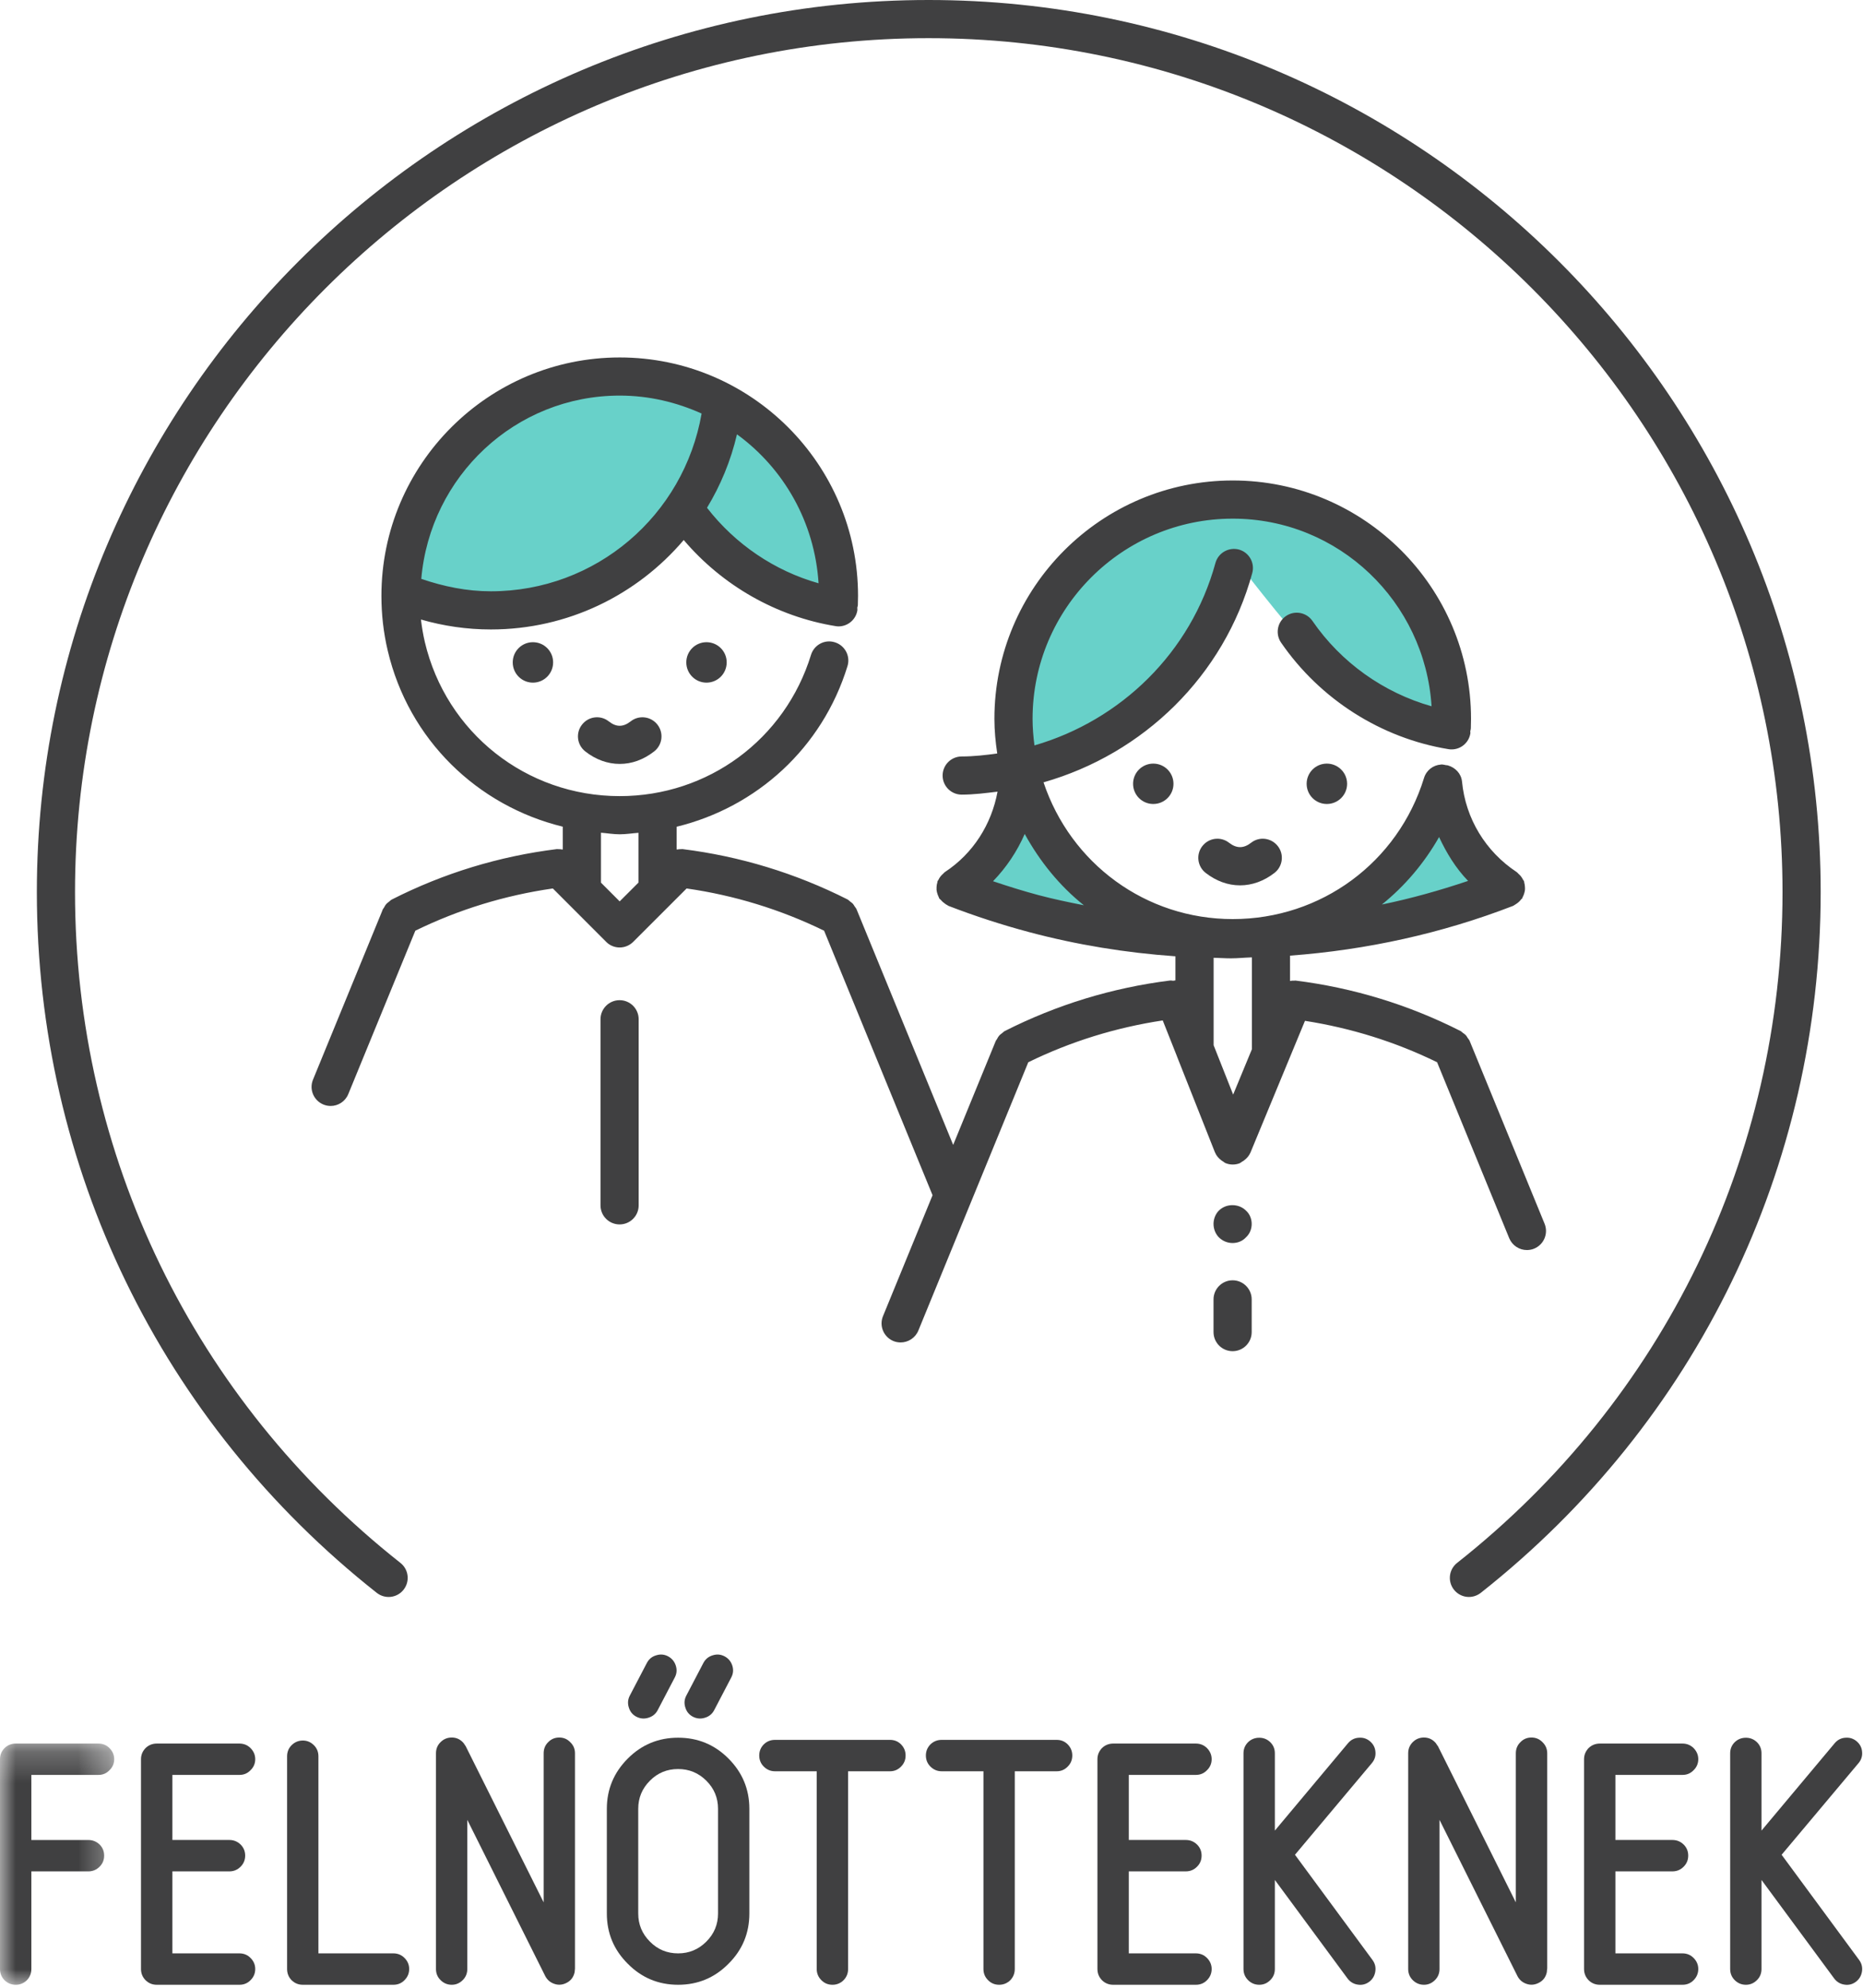 <?xml version="1.0" encoding="UTF-8"?>
<svg width="60px" height="64px" viewBox="0 0 60 64" version="1.1" xmlns="http://www.w3.org/2000/svg" xmlns:xlink="http://www.w3.org/1999/xlink">
    <!-- Generator: Sketch 44.1 (41455) - http://www.bohemiancoding.com/sketch -->
    <title>adults-h</title>
    <desc>Created with Sketch.</desc>
    <defs>
        <polygon id="path-1" points="6.05797964e-17 7.998 6.05797964e-17 0.232 3.678 0.232 3.678 7.998"></polygon>
        <polygon id="path-3" points="59.973 56.042 59.973 0.094 0 0.094 0 64 59.973 64 59.973 56.042 55.722 56.042 55.722 64 59.973 64 59.973 56.042"></polygon>
    </defs>
    <g id="Page-1" stroke="none" stroke-width="1" fill="none" fill-rule="evenodd">
        <g id="Artboard-Copy-11" transform="translate(-2, 0)">
            <g id="adults-h" transform="translate(2, -1)">
                <path d="M32.828,25.771 C32.418,23.482 32.943,17.09 39.938,17.09 C44.681,17.09 46.75,21.43 46.757,24.436 C43.416,23.733 42.393,22.328 39.741,18.966 C38.807,22.672 36.234,25.209 32.828,25.771" id="Fill-1" fill="#68D1C9"></path>
                <path d="M32.926,26.523 C32.345,27.908 31.976,28.662 30.972,29.593 C32.83,30.506 35.355,31.103 37.592,31.036 C35.019,29.919 34.059,28.755 32.926,26.523" id="Fill-3" fill="#68D1C9"></path>
                <path d="M46.43,26.523 C47.011,27.908 47.381,28.662 48.384,29.593 C46.528,30.506 44.001,31.103 41.764,31.036 C44.337,29.919 45.297,28.755 46.43,26.523" id="Fill-5" fill="#68D1C9"></path>
                <path d="M12.898,20.185 C12.898,18.274 14.197,13.123 19.96,13.123 C25.723,13.123 27.196,18.586 27.196,20.361 C24.707,20.148 23.159,18.842 22.021,17.381 C20.449,19.053 19.062,21.426 12.898,20.185" id="Fill-7" fill="#68D1C9"></path>
                <g id="Group-11" transform="translate(0, 56.906)">
                    <mask id="mask-2" fill="white">
                        <use xlink:href="#path-1"></use>
                    </mask>
                    <g id="Clip-10"></g>
                    <path d="M3.17,0.232 L0.508,0.232 C0.368,0.232 0.246,0.281 0.146,0.377 C0.048,0.479 -0,0.598 -0,0.735 L-0,7.49 C-0,7.631 0.048,7.752 0.146,7.852 C0.246,7.95 0.368,7.998 0.508,7.998 C0.645,7.998 0.764,7.95 0.865,7.852 C0.962,7.752 1.01,7.631 1.01,7.49 L1.01,4.347 L2.846,4.347 C2.986,4.347 3.108,4.297 3.208,4.196 C3.306,4.099 3.354,3.98 3.354,3.84 C3.354,3.699 3.306,3.58 3.208,3.483 C3.108,3.386 2.986,3.337 2.846,3.337 L1.01,3.337 L1.01,1.241 L3.17,1.241 C3.31,1.241 3.429,1.192 3.526,1.09 C3.627,0.994 3.678,0.874 3.678,0.735 C3.678,0.598 3.627,0.479 3.526,0.377 C3.429,0.281 3.31,0.232 3.17,0.232" id="Fill-9" fill="#404041" mask="url(#mask-2)"></path>
                </g>
                <path d="M7.712,58.147 C7.852,58.147 7.971,58.098 8.068,57.996 C8.169,57.9 8.22,57.78 8.22,57.641 C8.22,57.504 8.169,57.385 8.068,57.283 C7.971,57.187 7.852,57.138 7.712,57.138 L5.049,57.138 C4.908,57.138 4.788,57.187 4.688,57.283 C4.59,57.385 4.541,57.504 4.541,57.641 L4.541,64.396 C4.541,64.537 4.59,64.658 4.688,64.757 C4.788,64.856 4.908,64.904 5.049,64.904 L7.712,64.904 C7.852,64.904 7.971,64.856 8.068,64.757 C8.169,64.658 8.22,64.537 8.22,64.396 C8.22,64.259 8.169,64.141 8.068,64.04 C7.971,63.942 7.852,63.893 7.712,63.893 L5.552,63.893 L5.552,61.253 L7.388,61.253 C7.528,61.253 7.648,61.203 7.749,61.102 C7.846,61.005 7.896,60.886 7.896,60.745 C7.896,60.605 7.846,60.486 7.749,60.389 C7.648,60.292 7.528,60.242 7.388,60.242 L5.552,60.242 L5.552,58.147 L7.712,58.147 Z" id="Fill-12" fill="#404041"></path>
                <path d="M12.67,63.893 L10.255,63.893 L10.255,57.548 C10.255,57.407 10.207,57.289 10.11,57.191 C10.009,57.091 9.89,57.04 9.754,57.04 C9.613,57.04 9.492,57.091 9.391,57.191 C9.294,57.289 9.246,57.407 9.246,57.548 L9.246,64.396 C9.246,64.536 9.294,64.657 9.391,64.757 C9.492,64.856 9.613,64.904 9.754,64.904 L12.67,64.904 C12.81,64.904 12.929,64.856 13.026,64.757 C13.127,64.657 13.178,64.536 13.178,64.396 C13.178,64.259 13.127,64.14 13.026,64.039 C12.929,63.942 12.81,63.893 12.67,63.893" id="Fill-14" fill="#404041"></path>
                <path d="M18.011,56.943 C17.87,56.943 17.752,56.993 17.654,57.094 C17.556,57.191 17.509,57.31 17.509,57.451 L17.509,62.251 L14.996,57.218 C14.993,57.218 14.992,57.215 14.992,57.208 C14.989,57.205 14.985,57.202 14.982,57.202 C14.97,57.177 14.957,57.158 14.943,57.143 L14.943,57.137 C14.838,57.008 14.707,56.943 14.55,56.943 C14.409,56.943 14.287,56.993 14.187,57.094 C14.089,57.191 14.041,57.31 14.041,57.451 L14.041,64.396 C14.041,64.536 14.089,64.655 14.187,64.752 C14.287,64.853 14.409,64.904 14.55,64.904 C14.687,64.904 14.805,64.853 14.905,64.752 C15.002,64.655 15.05,64.536 15.05,64.396 L15.05,59.594 L17.562,64.628 C17.628,64.751 17.727,64.834 17.86,64.877 C17.988,64.92 18.117,64.908 18.244,64.844 C18.387,64.773 18.474,64.655 18.508,64.493 L18.508,64.482 C18.511,64.464 18.514,64.445 18.514,64.423 C18.517,64.395 18.518,64.38 18.518,64.38 L18.518,57.451 C18.518,57.31 18.468,57.191 18.366,57.094 C18.27,56.993 18.151,56.943 18.011,56.943" id="Fill-16" fill="#404041"></path>
                <path d="M22.704,56.306 C22.837,56.266 22.936,56.186 23,56.064 L23.551,55.01 C23.616,54.887 23.627,54.76 23.584,54.626 C23.541,54.494 23.458,54.394 23.335,54.329 C23.213,54.265 23.086,54.254 22.952,54.297 C22.819,54.337 22.72,54.418 22.655,54.539 L22.104,55.593 C22.039,55.716 22.028,55.844 22.072,55.977 C22.111,56.11 22.193,56.209 22.315,56.274 C22.441,56.338 22.571,56.349 22.704,56.306" id="Fill-18" fill="#404041"></path>
                <path d="M20.252,55.977 C20.292,56.11 20.372,56.209 20.494,56.273 C20.62,56.338 20.75,56.349 20.883,56.306 C21.016,56.266 21.116,56.186 21.181,56.063 L21.732,55.01 C21.797,54.887 21.807,54.76 21.764,54.626 C21.721,54.494 21.638,54.394 21.516,54.329 C21.393,54.264 21.265,54.254 21.132,54.297 C20.998,54.336 20.9,54.418 20.835,54.539 L20.284,55.593 C20.22,55.715 20.209,55.844 20.252,55.977" id="Fill-20" fill="#404041"></path>
                <path d="M23.125,62.609 C23.125,62.962 23,63.264 22.747,63.516 C22.495,63.768 22.192,63.893 21.84,63.893 C21.483,63.893 21.181,63.768 20.933,63.516 C20.68,63.264 20.555,62.962 20.555,62.609 L20.555,59.239 C20.555,58.886 20.68,58.584 20.933,58.332 C21.181,58.082 21.483,57.958 21.84,57.958 C22.192,57.958 22.495,58.082 22.747,58.332 C23,58.584 23.125,58.886 23.125,59.239 L23.125,62.609 Z M21.84,56.949 C21.206,56.949 20.666,57.172 20.22,57.619 C19.77,58.069 19.544,58.609 19.544,59.239 L19.544,62.609 C19.544,63.243 19.77,63.783 20.22,64.229 C20.666,64.679 21.206,64.904 21.84,64.904 C22.474,64.904 23.014,64.679 23.46,64.229 C23.91,63.783 24.134,63.243 24.134,62.609 L24.134,59.239 C24.134,58.609 23.91,58.069 23.46,57.619 C23.014,57.172 22.474,56.949 21.84,56.949 L21.84,56.949 Z" id="Fill-22" fill="#404041"></path>
                <path d="M28.664,57.019 L24.959,57.019 C24.819,57.019 24.698,57.067 24.597,57.165 C24.5,57.266 24.452,57.385 24.452,57.521 C24.452,57.662 24.5,57.78 24.597,57.878 C24.698,57.979 24.819,58.03 24.959,58.03 L26.303,58.03 L26.303,64.396 C26.303,64.537 26.354,64.658 26.455,64.758 C26.552,64.856 26.671,64.904 26.811,64.904 C26.948,64.904 27.067,64.856 27.167,64.758 C27.265,64.658 27.314,64.537 27.314,64.396 L27.314,58.03 L28.664,58.03 C28.804,58.03 28.923,57.979 29.02,57.878 C29.118,57.78 29.166,57.662 29.166,57.521 C29.166,57.385 29.118,57.266 29.02,57.165 C28.923,57.067 28.804,57.019 28.664,57.019" id="Fill-24" fill="#404041"></path>
                <path d="M34.032,57.019 L30.327,57.019 C30.187,57.019 30.066,57.067 29.965,57.165 C29.867,57.266 29.819,57.385 29.819,57.521 C29.819,57.662 29.867,57.78 29.965,57.878 C30.066,57.979 30.187,58.03 30.327,58.03 L31.673,58.03 L31.673,64.396 C31.673,64.537 31.722,64.658 31.824,64.758 C31.92,64.856 32.04,64.904 32.179,64.904 C32.316,64.904 32.435,64.856 32.537,64.758 C32.633,64.658 32.682,64.537 32.682,64.396 L32.682,58.03 L34.032,58.03 C34.172,58.03 34.291,57.979 34.388,57.878 C34.486,57.78 34.534,57.662 34.534,57.521 C34.534,57.385 34.486,57.266 34.388,57.165 C34.291,57.067 34.172,57.019 34.032,57.019" id="Fill-26" fill="#404041"></path>
                <path d="M38.514,58.147 C38.656,58.147 38.773,58.098 38.872,57.996 C38.971,57.9 39.023,57.78 39.023,57.641 C39.023,57.504 38.971,57.385 38.872,57.283 C38.773,57.187 38.656,57.138 38.514,57.138 L35.852,57.138 C35.712,57.138 35.59,57.187 35.49,57.283 C35.394,57.385 35.344,57.504 35.344,57.641 L35.344,64.396 C35.344,64.537 35.394,64.658 35.49,64.757 C35.59,64.856 35.712,64.904 35.852,64.904 L38.514,64.904 C38.656,64.904 38.773,64.856 38.872,64.757 C38.971,64.658 39.023,64.537 39.023,64.396 C39.023,64.259 38.971,64.141 38.872,64.04 C38.773,63.942 38.656,63.893 38.514,63.893 L36.354,63.893 L36.354,61.253 L38.19,61.253 C38.332,61.253 38.452,61.203 38.552,61.102 C38.65,61.005 38.699,60.886 38.699,60.745 C38.699,60.605 38.65,60.486 38.552,60.389 C38.452,60.292 38.332,60.242 38.19,60.242 L36.354,60.242 L36.354,58.147 L38.514,58.147 Z" id="Fill-28" fill="#404041"></path>
                <path d="M44.298,57.408 C44.288,57.271 44.23,57.158 44.125,57.067 C44.021,56.978 43.9,56.938 43.758,56.95 C43.621,56.959 43.508,57.018 43.418,57.122 L41.058,59.94 L41.058,57.451 C41.058,57.311 41.01,57.192 40.912,57.095 C40.812,56.998 40.693,56.95 40.556,56.95 C40.416,56.95 40.294,56.998 40.194,57.095 C40.098,57.192 40.048,57.311 40.048,57.451 L40.048,64.396 C40.048,64.537 40.098,64.656 40.194,64.753 C40.294,64.854 40.416,64.904 40.556,64.904 C40.693,64.904 40.812,64.854 40.912,64.753 C41.01,64.656 41.058,64.537 41.058,64.396 L41.058,61.529 L43.397,64.699 C43.48,64.81 43.589,64.878 43.727,64.899 C43.862,64.921 43.987,64.89 44.099,64.807 C44.207,64.724 44.272,64.615 44.293,64.477 C44.315,64.341 44.284,64.216 44.202,64.105 L41.706,60.718 L44.18,57.77 C44.269,57.666 44.31,57.545 44.298,57.408" id="Fill-30" fill="#404041"></path>
                <path d="M49.321,56.943 C49.182,56.943 49.062,56.993 48.966,57.094 C48.867,57.191 48.819,57.31 48.819,57.451 L48.819,62.251 L46.309,57.218 C46.304,57.218 46.303,57.215 46.303,57.208 C46.299,57.205 46.295,57.202 46.292,57.202 C46.281,57.177 46.268,57.158 46.253,57.143 L46.253,57.137 C46.149,57.008 46.018,56.943 45.86,56.943 C45.719,56.943 45.598,56.993 45.497,57.094 C45.401,57.191 45.352,57.31 45.352,57.451 L45.352,64.396 C45.352,64.536 45.401,64.655 45.497,64.752 C45.598,64.853 45.719,64.904 45.86,64.904 C45.997,64.904 46.115,64.853 46.216,64.752 C46.313,64.655 46.361,64.536 46.361,64.396 L46.361,59.594 L48.873,64.628 C48.938,64.751 49.037,64.834 49.17,64.877 C49.299,64.92 49.428,64.908 49.554,64.844 C49.698,64.773 49.787,64.655 49.818,64.493 L49.818,64.482 C49.821,64.464 49.824,64.445 49.824,64.423 C49.827,64.395 49.83,64.38 49.83,64.38 L49.83,57.451 C49.83,57.31 49.778,57.191 49.679,57.094 C49.58,56.993 49.463,56.943 49.321,56.943" id="Fill-32" fill="#404041"></path>
                <path d="M54.186,58.147 C54.328,58.147 54.445,58.098 54.544,57.996 C54.643,57.9 54.695,57.78 54.695,57.641 C54.695,57.504 54.643,57.385 54.544,57.283 C54.445,57.187 54.328,57.138 54.186,57.138 L51.524,57.138 C51.384,57.138 51.262,57.187 51.162,57.283 C51.066,57.385 51.016,57.504 51.016,57.641 L51.016,64.396 C51.016,64.537 51.066,64.658 51.162,64.757 C51.262,64.856 51.384,64.904 51.524,64.904 L54.186,64.904 C54.328,64.904 54.445,64.856 54.544,64.757 C54.643,64.658 54.695,64.537 54.695,64.396 C54.695,64.259 54.643,64.141 54.544,64.04 C54.445,63.942 54.328,63.893 54.186,63.893 L52.026,63.893 L52.026,61.253 L53.862,61.253 C54.004,61.253 54.124,61.203 54.224,61.102 C54.322,61.005 54.371,60.886 54.371,60.745 C54.371,60.605 54.322,60.486 54.224,60.389 C54.124,60.292 54.004,60.242 53.862,60.242 L52.026,60.242 L52.026,58.147 L54.186,58.147 Z" id="Fill-34" fill="#404041"></path>
                <path d="M57.379,60.718 L59.854,57.77 C59.943,57.666 59.983,57.545 59.971,57.408 C59.962,57.271 59.903,57.158 59.798,57.067 C59.694,56.978 59.573,56.938 59.431,56.95 C59.294,56.959 59.182,57.018 59.092,57.122 L56.731,59.94 L56.731,57.451 C56.731,57.311 56.683,57.192 56.586,57.095 C56.485,56.998 56.366,56.95 56.229,56.95 C56.089,56.95 55.968,56.998 55.867,57.095 C55.771,57.192 55.722,57.311 55.722,57.451 L55.722,64.396 C55.722,64.537 55.771,64.656 55.867,64.753 C55.968,64.854 56.089,64.904 56.229,64.904 C56.366,64.904 56.485,64.854 56.586,64.753 C56.683,64.656 56.731,64.537 56.731,64.396 L56.731,61.529 L59.07,64.699 C59.153,64.81 59.262,64.878 59.4,64.899 C59.536,64.921 59.66,64.89 59.772,64.807 C59.88,64.724 59.945,64.615 59.967,64.477 C59.988,64.341 59.957,64.216 59.875,64.105 L57.379,60.718 Z" id="Fill-36" fill="#404041"></path>
                <g id="Group-38" transform="translate(0, 0.906)">
                    <mask id="mask-4" fill="white">
                        <use xlink:href="#path-3"></use>
                    </mask>
                    <g id="Clip-37"></g>
                </g>
                <path d="M29.906,1 C14.07,1 1.187,13.884 1.187,29.721 C1.187,38.569 5.177,46.794 12.135,52.286 C12.402,52.496 12.788,52.451 12.998,52.184 C13.208,51.917 13.163,51.531 12.896,51.321 C6.236,46.064 2.416,38.191 2.416,29.721 C2.416,14.562 14.748,2.229 29.906,2.229 C45.071,2.229 57.408,14.562 57.408,29.721 C57.408,38.191 53.588,46.064 46.928,51.321 C46.661,51.531 46.616,51.917 46.826,52.184 C46.947,52.337 47.127,52.418 47.308,52.418 C47.441,52.418 47.576,52.374 47.689,52.286 C54.647,46.794 58.637,38.569 58.637,29.721 C58.637,13.884 45.749,1 29.906,1" id="Fill-39" fill="#404041"></path>
                <path d="M20.569,39.809 L20.569,33.818 C20.569,33.478 20.294,33.203 19.955,33.203 C19.615,33.203 19.34,33.478 19.34,33.818 L19.34,39.809 C19.34,40.149 19.615,40.423 19.955,40.423 C20.294,40.423 20.569,40.149 20.569,39.809" id="Fill-41" fill="#404041"></path>
                <path d="M39.639,31.856 C39.867,31.856 40.092,31.831 40.319,31.825 L40.319,34.782 L39.715,36.243 L39.086,34.653 L39.086,31.838 C39.27,31.842 39.455,31.856 39.639,31.856 M33.002,27.851 C33.492,28.741 34.129,29.526 34.907,30.147 C34.419,30.05 33.934,29.95 33.453,29.822 C33.453,29.822 33.453,29.822 33.453,29.822 C32.968,29.693 32.475,29.539 31.982,29.373 C32.413,28.928 32.757,28.413 33.002,27.851 M46.347,27.951 C46.587,28.465 46.883,28.951 47.281,29.363 C46.37,29.669 45.446,29.93 44.505,30.123 C45.243,29.528 45.867,28.795 46.347,27.951 M19.957,27.862 C20.163,27.862 20.36,27.829 20.562,27.814 L20.562,29.418 L19.957,30.022 L19.355,29.419 L19.355,27.811 C19.556,27.827 19.753,27.862 19.957,27.862 M19.959,13.737 C20.901,13.737 21.788,13.951 22.596,14.315 C22.023,17.601 19.191,20.038 15.809,20.038 C15.037,20.038 14.29,19.885 13.568,19.638 C13.851,16.342 16.591,13.737 19.959,13.737 M26.363,19.78 C24.947,19.381 23.681,18.523 22.77,17.349 C23.207,16.628 23.537,15.834 23.735,14.984 C25.241,16.081 26.238,17.809 26.363,19.78 M37.447,33.855 L37.903,35.004 C37.904,35.009 37.906,35.013 37.907,35.017 L39.13,38.106 C39.132,38.108 39.133,38.108 39.133,38.109 C39.173,38.21 39.246,38.292 39.334,38.36 C39.356,38.377 39.377,38.39 39.401,38.404 C39.423,38.417 39.441,38.438 39.467,38.448 C39.544,38.481 39.623,38.495 39.702,38.495 C39.778,38.495 39.855,38.482 39.928,38.452 C39.955,38.441 39.972,38.421 39.996,38.407 C40.023,38.393 40.044,38.379 40.066,38.362 C40.154,38.296 40.225,38.217 40.267,38.119 C40.267,38.118 40.269,38.117 40.27,38.116 L42.028,33.868 C43.508,34.099 44.937,34.543 46.283,35.201 L48.606,40.867 C48.705,41.104 48.934,41.248 49.175,41.248 C49.254,41.248 49.334,41.234 49.408,41.203 C49.724,41.073 49.873,40.714 49.745,40.401 L47.331,34.512 C47.315,34.475 47.288,34.448 47.266,34.416 C47.248,34.387 47.233,34.357 47.209,34.331 C47.181,34.3 47.145,34.278 47.111,34.254 C47.084,34.234 47.065,34.208 47.033,34.193 C45.365,33.349 43.578,32.803 41.721,32.571 C41.709,32.569 41.697,32.575 41.685,32.574 C41.639,32.571 41.597,32.576 41.553,32.583 C41.551,32.584 41.55,32.583 41.547,32.584 L41.547,31.769 C44.014,31.585 46.423,31.058 48.73,30.167 C48.748,30.161 48.76,30.147 48.776,30.139 C48.794,30.13 48.807,30.118 48.825,30.108 C48.892,30.066 48.947,30.016 48.992,29.954 C49.001,29.944 49.014,29.94 49.022,29.929 C49.029,29.917 49.029,29.904 49.035,29.893 C49.059,29.85 49.077,29.806 49.09,29.759 C49.099,29.726 49.108,29.694 49.112,29.661 C49.117,29.621 49.114,29.582 49.111,29.541 C49.108,29.499 49.102,29.459 49.09,29.418 C49.086,29.402 49.089,29.387 49.083,29.372 C49.075,29.352 49.059,29.34 49.05,29.322 C49.029,29.28 49.005,29.242 48.975,29.205 C48.953,29.179 48.929,29.156 48.904,29.134 C48.883,29.116 48.87,29.093 48.846,29.078 C47.843,28.415 47.2,27.354 47.086,26.166 C47.06,25.906 46.871,25.715 46.635,25.645 C46.633,25.645 46.632,25.643 46.63,25.643 C46.611,25.636 46.592,25.641 46.572,25.636 C46.52,25.626 46.468,25.612 46.413,25.614 C46.41,25.614 46.407,25.617 46.403,25.617 C46.158,25.634 45.938,25.799 45.862,26.049 C45.025,28.767 42.548,30.592 39.702,30.592 C36.897,30.592 34.483,28.803 33.608,26.189 C36.813,25.277 39.422,22.773 40.331,19.449 C40.419,19.121 40.227,18.784 39.9,18.694 C39.574,18.609 39.236,18.798 39.145,19.125 C38.355,22.013 36.096,24.193 33.316,25 C33.279,24.717 33.255,24.432 33.255,24.145 C33.255,20.59 36.148,17.699 39.702,17.699 C43.117,17.699 45.892,20.377 46.105,23.74 C44.562,23.304 43.191,22.332 42.27,20.994 C42.078,20.713 41.693,20.644 41.416,20.835 C41.136,21.027 41.066,21.41 41.258,21.69 C42.513,23.514 44.478,24.766 46.65,25.121 C46.684,25.127 46.717,25.129 46.751,25.129 C47.045,25.129 47.306,24.916 47.355,24.614 C47.359,24.59 47.352,24.568 47.352,24.544 C47.358,24.513 47.37,24.485 47.37,24.452 L47.376,24.145 C47.376,19.913 43.934,16.47 39.702,16.47 C35.469,16.47 32.026,19.913 32.026,24.145 C32.026,24.52 32.062,24.892 32.117,25.26 C31.739,25.312 31.36,25.356 30.973,25.356 C30.633,25.356 30.358,25.631 30.358,25.971 C30.358,26.31 30.633,26.585 30.973,26.585 C31.363,26.585 31.744,26.535 32.127,26.489 C31.933,27.54 31.343,28.481 30.428,29.08 C30.407,29.094 30.395,29.116 30.375,29.132 C30.348,29.156 30.323,29.18 30.299,29.208 C30.268,29.245 30.244,29.284 30.224,29.327 C30.215,29.344 30.201,29.355 30.195,29.373 C30.189,29.386 30.192,29.399 30.188,29.413 C30.172,29.461 30.166,29.508 30.163,29.558 C30.162,29.589 30.16,29.619 30.162,29.649 C30.166,29.695 30.178,29.738 30.192,29.783 C30.203,29.816 30.215,29.847 30.23,29.877 C30.239,29.895 30.241,29.914 30.252,29.931 C30.264,29.948 30.284,29.955 30.296,29.971 C30.334,30.018 30.378,30.056 30.428,30.091 C30.456,30.111 30.483,30.132 30.514,30.146 C30.526,30.152 30.535,30.162 30.547,30.167 C31.413,30.501 32.285,30.783 33.136,31.009 C33.136,31.009 33.136,31.01 33.138,31.01 C34.675,31.42 36.257,31.678 37.856,31.79 L37.856,32.566 C37.833,32.565 37.809,32.575 37.786,32.578 C37.751,32.576 37.717,32.565 37.681,32.57 C35.821,32.803 34.031,33.35 32.361,34.196 C32.325,34.215 32.3,34.244 32.27,34.268 C32.245,34.287 32.218,34.303 32.197,34.326 C32.157,34.367 32.13,34.415 32.103,34.465 C32.094,34.482 32.078,34.494 32.072,34.512 L32.056,34.547 C32.056,34.55 32.054,34.553 32.053,34.556 L30.698,37.863 L27.587,30.278 C27.573,30.242 27.546,30.216 27.526,30.185 C27.506,30.154 27.489,30.122 27.465,30.095 C27.439,30.068 27.41,30.049 27.381,30.028 C27.351,30.004 27.326,29.975 27.291,29.957 C25.62,29.114 23.832,28.569 21.977,28.338 C21.963,28.337 21.953,28.342 21.939,28.341 C21.901,28.338 21.863,28.344 21.825,28.349 C21.814,28.35 21.802,28.349 21.791,28.351 L21.791,27.619 C24.372,26.99 26.483,25.082 27.294,22.448 C27.395,22.124 27.212,21.78 26.887,21.68 C26.564,21.576 26.218,21.762 26.119,22.086 C25.282,24.805 22.805,26.633 19.957,26.633 C16.953,26.633 14.371,24.592 13.682,21.67 C13.627,21.433 13.586,21.191 13.557,20.947 C14.287,21.157 15.04,21.267 15.809,21.267 C18.287,21.267 20.518,20.155 22.02,18.387 C23.267,19.855 25.009,20.85 26.909,21.159 C26.942,21.165 26.974,21.168 27.008,21.168 C27.303,21.168 27.564,20.953 27.613,20.651 C27.617,20.621 27.61,20.593 27.61,20.563 C27.614,20.536 27.628,20.513 27.628,20.485 L27.634,20.185 C27.634,15.952 24.192,12.509 19.959,12.509 C15.726,12.509 12.284,15.952 12.284,20.185 C12.284,20.781 12.351,21.375 12.488,21.951 C13.162,24.816 15.373,26.945 18.125,27.617 L18.125,28.352 C18.116,28.35 18.107,28.351 18.098,28.35 C18.056,28.344 18.018,28.338 17.977,28.341 C17.965,28.342 17.953,28.337 17.939,28.338 C16.073,28.569 14.283,29.116 12.617,29.963 C12.582,29.981 12.559,30.01 12.53,30.032 C12.504,30.052 12.476,30.069 12.454,30.093 C12.415,30.133 12.389,30.179 12.364,30.227 C12.354,30.245 12.338,30.258 12.329,30.278 L12.312,30.318 C12.312,30.319 12.312,30.32 12.312,30.322 L10.081,35.761 C9.951,36.075 10.101,36.433 10.416,36.563 C10.492,36.594 10.57,36.609 10.649,36.609 C10.89,36.609 11.12,36.465 11.217,36.227 L13.376,30.966 C14.771,30.284 16.258,29.828 17.805,29.606 L19.52,31.322 C19.521,31.323 19.521,31.324 19.523,31.326 C19.642,31.446 19.799,31.506 19.957,31.506 C20.114,31.506 20.271,31.446 20.392,31.326 L22.113,29.606 C23.654,29.827 25.14,30.283 26.541,30.966 L30.034,39.483 L28.438,43.376 C28.308,43.689 28.459,44.048 28.773,44.178 C28.849,44.209 28.928,44.223 29.006,44.223 C29.247,44.223 29.477,44.079 29.576,43.842 L33.117,35.201 C34.486,34.532 35.94,34.083 37.447,33.855" id="Fill-43" fill="#404041"></path>
                <path d="M40.312,43.889 L40.312,42.837 C40.312,42.498 40.037,42.222 39.698,42.222 C39.358,42.222 39.083,42.498 39.083,42.837 L39.083,43.889 C39.083,44.23 39.358,44.504 39.698,44.504 C40.037,44.504 40.312,44.23 40.312,43.889" id="Fill-45" fill="#404041"></path>
                <path d="M39.255,39.978 C39.145,40.088 39.083,40.248 39.083,40.408 C39.083,40.567 39.145,40.727 39.255,40.839 C39.379,40.961 39.538,41.022 39.698,41.022 C39.857,41.022 40.017,40.961 40.128,40.839 C40.251,40.727 40.312,40.567 40.312,40.408 C40.312,40.248 40.251,40.088 40.128,39.978 C39.895,39.744 39.489,39.744 39.255,39.978" id="Fill-47" fill="#404041"></path>
                <path d="M20.314,24.224 C20.067,24.416 19.848,24.416 19.606,24.226 C19.341,24.016 18.954,24.061 18.744,24.332 C18.535,24.598 18.582,24.985 18.85,25.194 C19.185,25.457 19.569,25.596 19.958,25.596 C20.35,25.596 20.722,25.461 21.065,25.196 C21.334,24.988 21.383,24.603 21.176,24.334 C20.966,24.063 20.579,24.016 20.314,24.224" id="Fill-49" fill="#404041"></path>
                <path d="M16.513,22.327 C16.513,22.687 16.803,22.979 17.163,22.979 C17.524,22.979 17.814,22.687 17.814,22.327 C17.814,21.968 17.524,21.677 17.163,21.677 C16.803,21.677 16.513,21.968 16.513,22.327" id="Fill-51" fill="#404041"></path>
                <path d="M22.103,22.327 C22.103,22.687 22.394,22.979 22.753,22.979 C23.114,22.979 23.404,22.687 23.404,22.327 C23.404,21.968 23.114,21.677 22.753,21.677 C22.394,21.677 22.103,21.968 22.103,22.327" id="Fill-53" fill="#404041"></path>
                <path d="M40.292,28.135 C40.051,28.321 39.828,28.323 39.584,28.135 C39.317,27.925 38.931,27.973 38.722,28.243 C38.513,28.511 38.563,28.897 38.83,29.105 C39.167,29.368 39.55,29.506 39.937,29.506 C40.324,29.506 40.708,29.368 41.046,29.105 C41.313,28.897 41.363,28.511 41.154,28.243 C40.944,27.973 40.556,27.925 40.292,28.135" id="Fill-55" fill="#404041"></path>
                <path d="M36.492,26.236 C36.492,26.596 36.783,26.886 37.142,26.886 C37.503,26.886 37.793,26.596 37.793,26.236 C37.793,25.877 37.503,25.586 37.142,25.586 C36.783,25.586 36.492,25.877 36.492,26.236" id="Fill-57" fill="#404041"></path>
                <path d="M42.082,26.236 C42.082,26.596 42.372,26.886 42.732,26.886 C43.092,26.886 43.385,26.596 43.385,26.236 C43.385,25.877 43.092,25.586 42.732,25.586 C42.372,25.586 42.082,25.877 42.082,26.236" id="Fill-59" fill="#404041"></path>
            </g>
        </g>
    </g>
</svg>